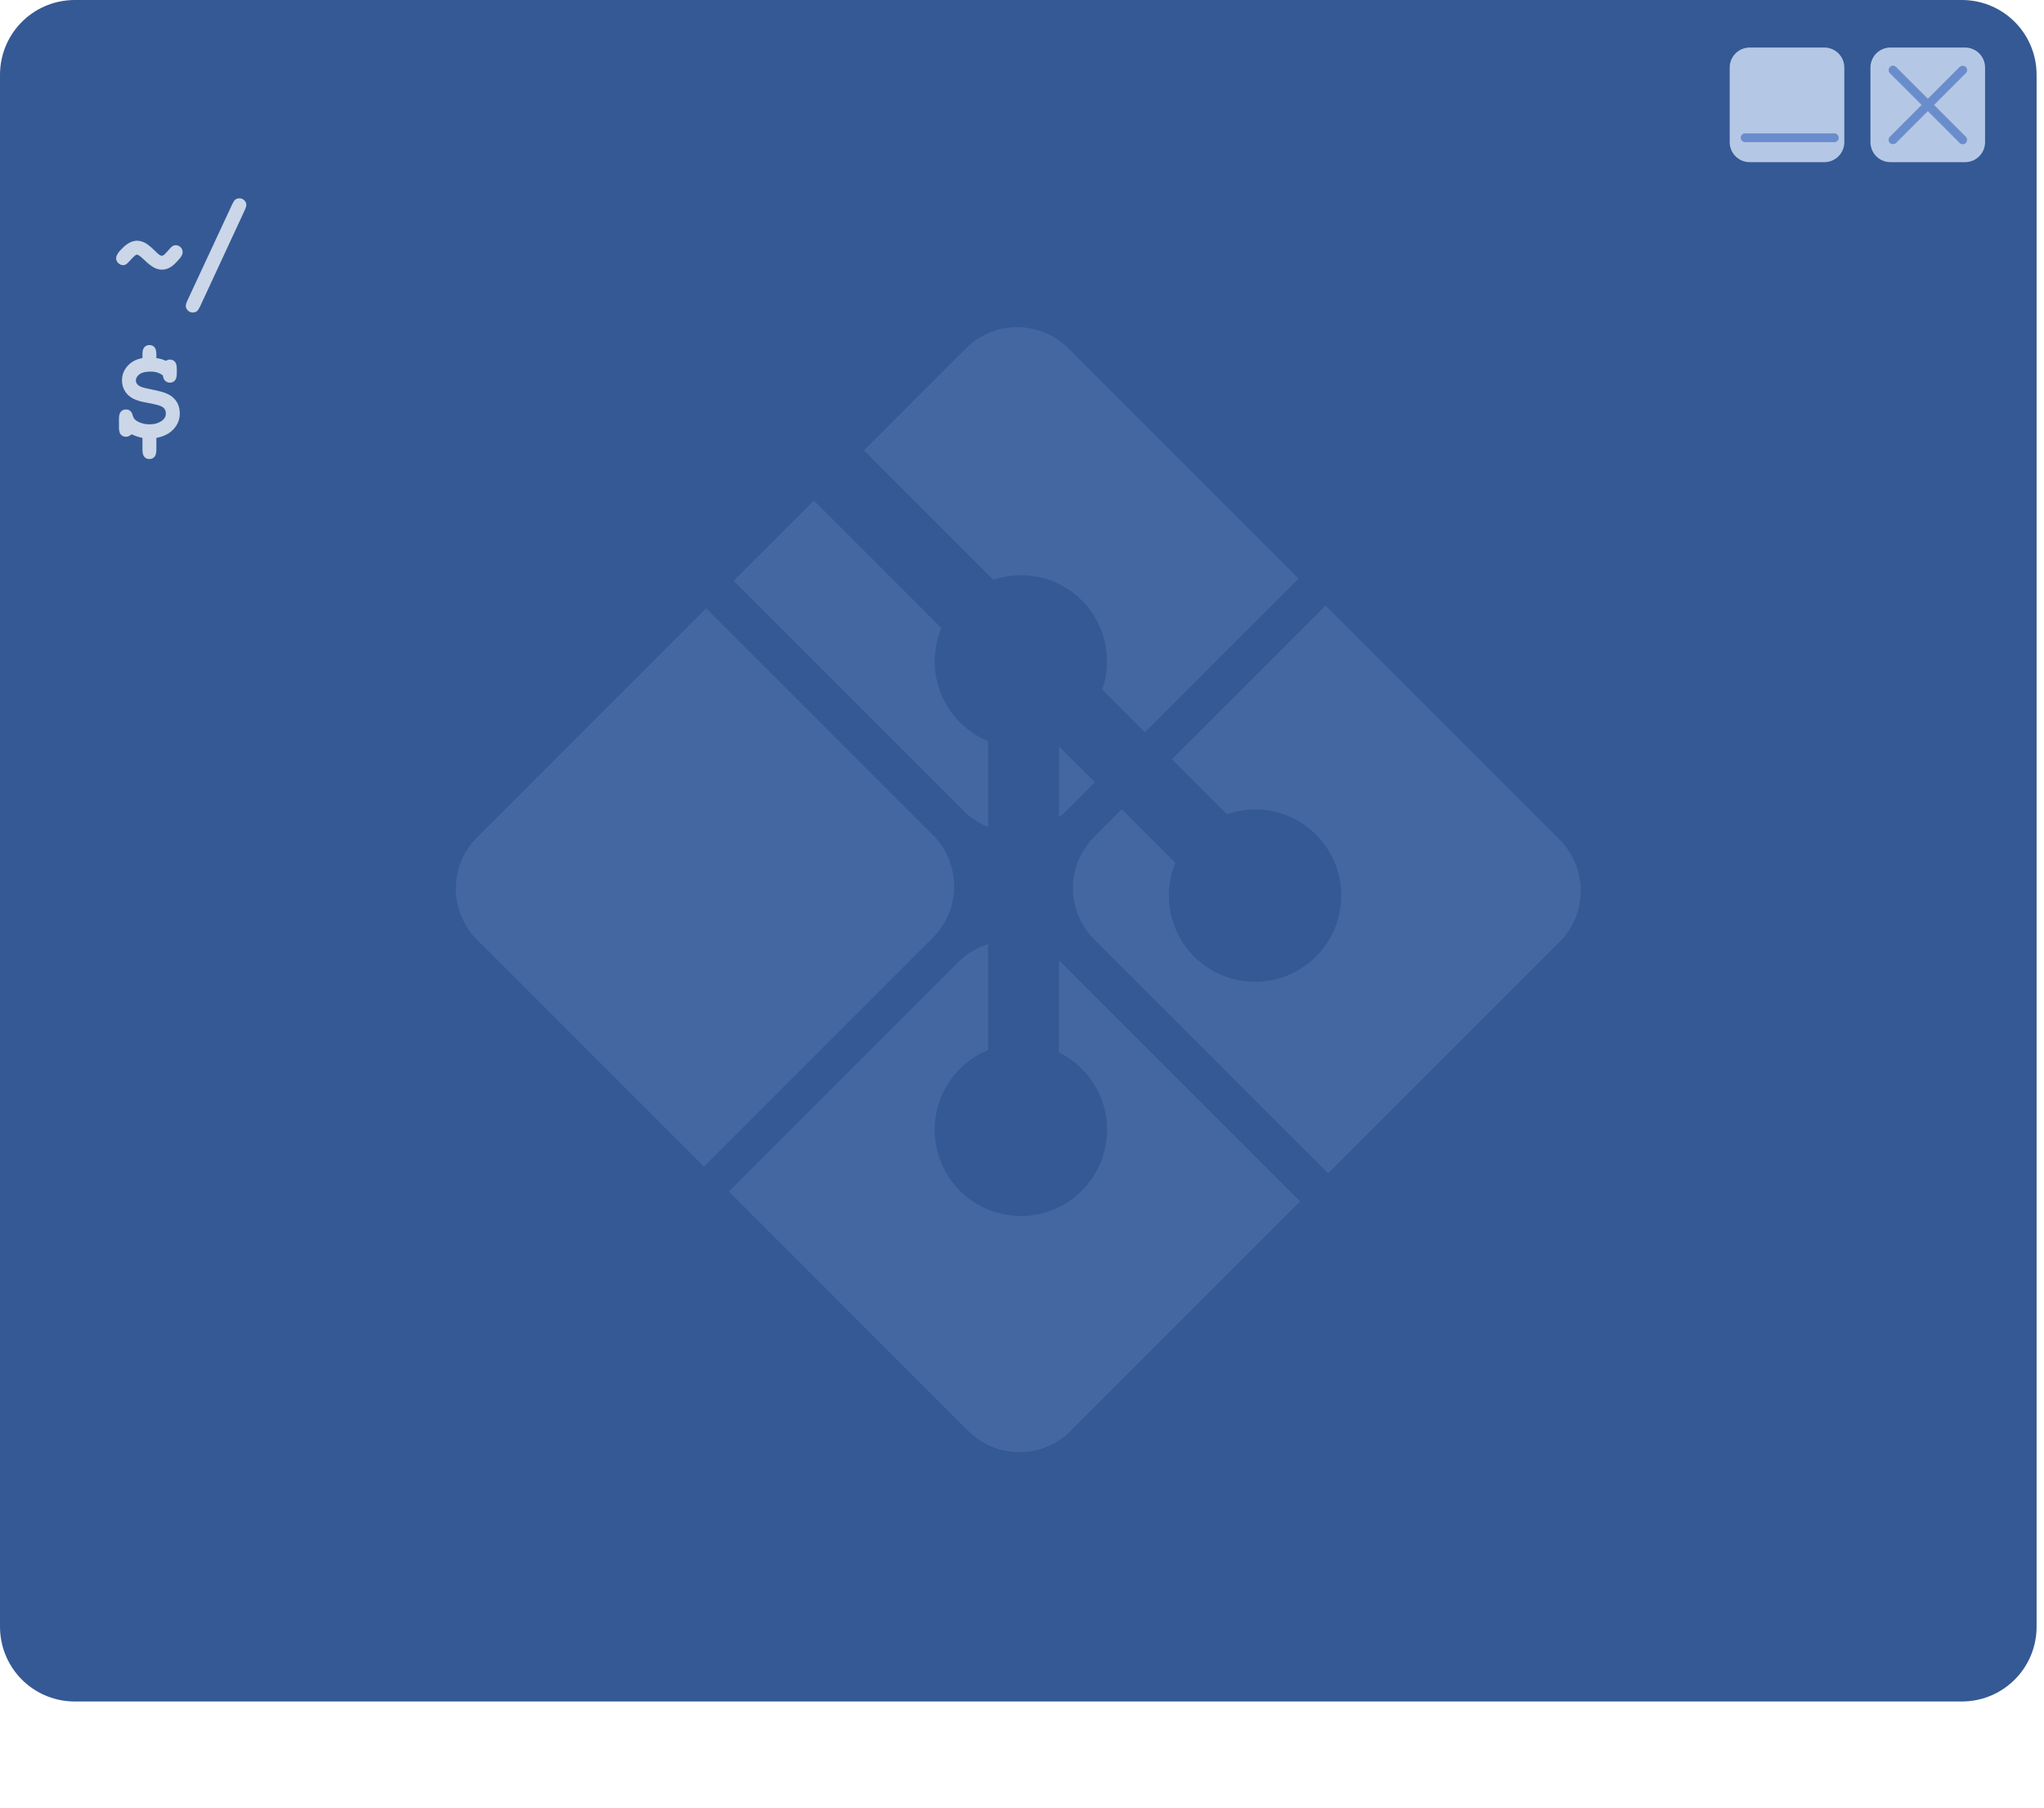 <?xml version="1.0" encoding="UTF-8" standalone="no"?>
<!-- Created with Inkscape (http://www.inkscape.org/) -->

<svg
   xmlns:dc="http://purl.org/dc/elements/1.1/"
   xmlns:cc="http://creativecommons.org/ns#"
   xmlns:rdf="http://www.w3.org/1999/02/22-rdf-syntax-ns#"
   xmlns:svg="http://www.w3.org/2000/svg"
   xmlns="http://www.w3.org/2000/svg"
   version="1.2"
   viewBox="0 0 1470 1300"
   id="svg2">
  <defs
     id="defs4">
    <clipPath
       id="clipPath3018">
      <path
         d="M 230.892,51.977 181.15,2.238 c -2.862,-2.865 -7.508,-2.865 -10.374,0 l -10.329,10.329 13.102,13.103 c 3.046,-1.028 6.537,-0.339 8.964,2.088 2.439,2.442 3.124,5.963 2.07,9.02 l 12.628,12.627 c 3.055,-1.053 6.58,-0.373 9.02,2.071 3.411,3.41 3.411,8.934 0,12.345 -3.411,3.412 -8.936,3.412 -12.349,0 -2.564,-2.567 -3.199,-6.335 -1.9,-9.494 l -11.777,-11.777 -0.001,30.991 c 0.832,0.412 1.616,0.961 2.309,1.651 3.41,3.409 3.41,8.933 0,12.348 -3.411,3.409 -8.938,3.409 -12.345,0 -3.41,-3.415 -3.41,-8.938 0,-12.348 0.843,-0.841 1.818,-1.478 2.858,-1.905 l 0,-31.279 c -1.04,-0.425 -2.014,-1.058 -2.858,-1.905 -2.583,-2.581 -3.205,-6.372 -1.88,-9.544 l -12.915,-12.918 -34.106,34.105 c -2.866,2.867 -2.866,7.513 0,10.378 l 49.742,49.739 c 2.864,2.865 7.508,2.865 10.376,0 l 49.509,-49.508 c 2.865,-2.866 2.865,-7.514 0,-10.379"
         id="path3020"
         style="fill:#f03c2e;fill-opacity:1;fill-rule:nonzero;stroke:none" />
    </clipPath>
    <clipPath
       id="clipPath18">
      <path
         d="m 0,0 2183.73,0 0,912 L 0,912 0,0 z"
         id="path20" />
    </clipPath>
  </defs>
  <g
     transform="translate(-17.664,429.974)"
     id="layer1"
     style="display:none">
    <rect
       width="3953.974"
       height="3737.143"
       x="-1244.193"
       y="-1559.066"
       id="rect2985"
       style="fill:#2c66b8;fill-opacity:1;stroke:none" />
  </g>
  <g
     transform="translate(-17.664,-17.664)"
     id="layer2"
     style="display:inline">
    <rect
       width="1357.243"
       height="1116.045"
       x="71.379"
       y="71.379"
       id="rect3756"
       style="fill:#345994;fill-opacity:1;stroke:#345994;stroke-width:107.43;stroke-linejoin:round;stroke-miterlimit:4;stroke-opacity:1;stroke-dasharray:none" />
  </g>
  <g
     transform="translate(-17.664,-17.664)"
     id="layer4"
     style="display:none">
    <path
       d="m 64.979,65.049 1370.044,0 0,73.312 -1370.044,0 z"
       id="rect3756-4"
       style="fill:#34549c;fill-opacity:1;stroke:#34549c;stroke-width:70;stroke-linejoin:round;stroke-miterlimit:4;stroke-opacity:1;stroke-dasharray:none;display:inline" />
  </g>
  <g
     transform="translate(-17.664,-17.664)"
     id="layer3"
     style="display:inline">
    <rect
       width="53.667"
       height="53.667"
       x="1377.235"
       y="66.222"
       id="rect3756-1"
       style="fill:#b4c8e6;fill-opacity:1;stroke:#b4c8e6;stroke-width:28.765;stroke-linejoin:round;stroke-miterlimit:4;stroke-opacity:1;stroke-dasharray:none;display:inline" />
    <rect
       width="53.667"
       height="53.667"
       x="1276.008"
       y="66.222"
       id="rect3756-1-7"
       style="fill:#b4c8e6;fill-opacity:1;stroke:#b4c8e6;stroke-width:28.765;stroke-linejoin:round;stroke-miterlimit:4;stroke-opacity:1;stroke-dasharray:none;display:inline" />
    <g
       transform="matrix(0.574,0,0,0.574,819.354,26.032)"
       id="g3839">
      <rect
         width="133.784"
         height="10.149"
         ry="5.075"
         x="736.279"
         y="-642.884"
         transform="matrix(0.707,0.707,-0.707,0.707,0,0)"
         id="rect3815"
         style="fill:#698ccd;fill-opacity:1;stroke:#728ec4;stroke-width:0.913;stroke-linejoin:round;stroke-miterlimit:4;stroke-opacity:1;stroke-dasharray:none" />
      <rect
         width="133.784"
         height="10.149"
         ry="5.075"
         x="-704.702"
         y="-808.245"
         transform="matrix(-0.707,0.707,-0.707,-0.707,0,0)"
         id="rect3815-0"
         style="fill:#698ccd;fill-opacity:1;stroke:#728ec4;stroke-width:0.913;stroke-linejoin:round;stroke-miterlimit:4;stroke-opacity:1;stroke-dasharray:none;display:inline" />
    </g>
    <g
       transform="matrix(0.574,0,0,0.574,718.524,26.032)"
       id="g3839-9"
       style="display:inline">
      <rect
         width="122.05"
         height="10.149"
         ry="5.075"
         x="-1082.365"
         y="-163.025"
         transform="scale(-1,-1)"
         id="rect3815-0-8"
         style="fill:#698ccd;fill-opacity:1;stroke:#728ec4;stroke-width:0.872;stroke-linejoin:round;stroke-miterlimit:4;stroke-opacity:1;stroke-dasharray:none;display:inline" />
    </g>
  </g>
  <g
     transform="translate(-17.664,-17.664)"
     id="layer5"
     style="display:inline">
    <g
       transform="translate(-30.605,-18.718)"
       id="flowRoot3868"
       style="font-size:100px;font-style:normal;font-weight:bold;line-height:125%;letter-spacing:0px;word-spacing:0px;fill:#cbd6e8;fill-opacity:1;stroke:none;font-family:Sans;-inkscape-font-specification:Sans Bold">
      <path
         d="m 160.729,293.86 c 2.311,0.293 4.574,0.944 6.787,1.953 0.521,-0.293 1.017,-0.513 1.489,-0.659 0.472,-0.146 0.936,-0.22 1.392,-0.22 1.497,6e-5 2.71,0.513 3.638,1.538 0.928,1.025 1.392,2.743 1.392,5.151 l 0,3.223 c -5e-5,2.409 -0.464,4.126 -1.392,5.151 -0.928,1.025 -2.124,1.538 -3.589,1.538 -1.335,4e-5 -2.466,-0.439 -3.394,-1.318 -0.928,-0.879 -1.473,-2.165 -1.636,-3.857 -2.344,-1.855 -5.273,-2.783 -8.789,-2.783 -3.678,5e-5 -6.372,0.659 -8.081,1.978 -1.709,1.318 -2.563,2.775 -2.563,4.37 -2e-5,1.237 0.521,2.344 1.562,3.32 1.042,0.977 3.223,1.807 6.543,2.49 l 6.641,1.416 c 5.599,1.139 9.619,2.848 12.061,5.127 3.19,2.897 4.785,6.722 4.785,11.475 -5e-5,4.167 -1.457,7.869 -4.37,11.108 -2.913,3.239 -7.072,5.379 -12.476,6.421 l 0,8.496 c -4e-5,2.409 -0.464,4.126 -1.392,5.151 -0.928,1.025 -2.14,1.538 -3.638,1.538 -1.465,-2e-5 -2.661,-0.513 -3.589,-1.538 -0.928,-1.025 -1.392,-2.743 -1.392,-5.151 l 0,-8.496 c -2.604,-0.553 -5.208,-1.416 -7.812,-2.588 -1.4,1.172 -2.702,1.758 -3.906,1.758 -1.595,1e-5 -2.856,-0.505 -3.784,-1.514 -0.928,-1.009 -1.392,-2.718 -1.392,-5.127 l 0,-6.299 c -1e-5,-2.409 0.464,-4.126 1.392,-5.151 0.928,-1.025 2.14,-1.538 3.638,-1.538 1.204,2e-5 2.214,0.326 3.027,0.977 0.814,0.651 1.4,1.652 1.758,3.003 0.358,1.351 0.863,2.368 1.514,3.052 0.977,1.042 2.466,1.912 4.468,2.612 2.002,0.7 4.061,1.05 6.177,1.05 3.711,1e-5 6.803,-0.96 9.277,-2.881 1.66,-1.27 2.49,-2.913 2.49,-4.932 -4e-5,-1.66 -0.553,-3.027 -1.66,-4.102 -1.107,-1.042 -3.434,-1.921 -6.982,-2.637 l -7.52,-1.514 c -5.306,-1.042 -9.196,-2.946 -11.67,-5.713 -2.474,-2.767 -3.711,-6.087 -3.711,-9.961 -1e-5,-3.841 1.335,-7.259 4.004,-10.254 2.669,-2.995 6.234,-4.883 10.693,-5.664 l 0,-2.734 c -3e-5,-2.376 0.464,-4.077 1.392,-5.103 0.928,-1.025 2.14,-1.538 3.638,-1.538 1.465,7e-5 2.661,0.513 3.589,1.538 0.928,1.025 1.392,2.726 1.392,5.103 z"
         id="path3994"
         style="font-variant:normal;font-stretch:normal;fill:#cbd6e8;font-family:Courier New;-inkscape-font-specification:Sans Bold" />
    </g>
    <g
       transform="translate(-30.654,-124.391)"
       id="flowRoot3868-2"
       style="font-size:100px;font-style:normal;font-weight:bold;line-height:125%;letter-spacing:0px;word-spacing:0px;fill:#cbd6e8;fill-opacity:1;stroke:none;font-family:Sans;-inkscape-font-specification:Sans Bold">
      <path
         d="m 174.596,318.372 c 1.432,4e-5 2.637,0.488 3.613,1.465 0.977,0.977 1.465,2.148 1.465,3.516 -6e-5,1.4 -0.732,2.962 -2.197,4.688 -2.214,2.572 -4.069,4.395 -5.566,5.469 -2.214,1.628 -4.574,2.441 -7.08,2.441 -1.888,2e-5 -3.76,-0.472 -5.615,-1.416 -1.855,-0.944 -4.175,-2.742 -6.958,-5.396 -2.783,-2.653 -4.565,-3.979 -5.347,-3.979 -0.391,3e-5 -0.765,0.13 -1.123,0.391 -0.716,0.456 -1.88,1.579 -3.491,3.369 -1.611,1.79 -2.743,2.873 -3.394,3.247 -0.651,0.374 -1.302,0.562 -1.953,0.562 -1.367,2e-5 -2.563,-0.505 -3.589,-1.514 -1.025,-1.009 -1.538,-2.181 -1.538,-3.516 -1e-5,-1.986 1.693,-4.574 5.078,-7.764 3.385,-3.19 6.706,-4.785 9.961,-4.785 1.79,4e-5 3.63,0.464 5.518,1.392 1.888,0.928 4.378,2.922 7.471,5.981 1.595,1.595 2.767,2.604 3.516,3.027 0.488,0.26 0.928,0.391 1.318,0.391 0.456,3e-5 0.863,-0.13 1.221,-0.391 0.814,-0.553 2.116,-1.888 3.906,-4.004 1.139,-1.367 2.026,-2.238 2.661,-2.612 0.635,-0.374 1.343,-0.561 2.124,-0.562 z"
         id="path3991"
         style="font-variant:normal;font-stretch:normal;fill:#cbd6e8;font-family:Courier New;-inkscape-font-specification:Sans Bold" />
    </g>
    <g
       transform="translate(17.297,-123.097)"
       id="flowRoot3868-2-1"
       style="font-size:100px;font-style:normal;font-weight:bold;line-height:125%;letter-spacing:0px;word-spacing:0px;fill:#cbd6e8;fill-opacity:1;stroke:none;font-family:Sans;-inkscape-font-specification:Sans Bold">
      <path
         d="m 176.354,291.956 -32.08,69.141 c -0.814,1.725 -1.546,2.848 -2.197,3.369 -0.846,0.684 -1.872,1.025 -3.076,1.025 -1.367,-10e-6 -2.547,-0.488 -3.54,-1.465 -0.993,-0.977 -1.489,-2.083 -1.489,-3.32 -1e-5,-0.879 0.391,-2.165 1.172,-3.857 l 32.178,-69.092 c 0.814,-1.725 1.53,-2.848 2.148,-3.369 0.879,-0.684 1.904,-1.025 3.076,-1.025 1.367,7e-5 2.539,0.48 3.516,1.44 0.977,0.96 1.465,2.059 1.465,3.296 -5e-5,0.879 -0.391,2.165 -1.172,3.857 z"
         id="path3988"
         style="font-variant:normal;font-stretch:normal;fill:#cbd6e8;font-family:Courier New;-inkscape-font-specification:Sans Bold" />
    </g>
  </g>
  <g
     transform="translate(-17.664,-17.664)"
     id="layer6"
     style="display:inline">
    <g
       transform="matrix(7.101,0,0,7.101,345.493,252.794)"
       id="g3975">
      <g
         transform="matrix(1.25,0,0,-1.25,-0.338,139.414)"
         id="g10">
        <g
           transform="scale(0.1,0.1)"
           id="g12">
          <g
             id="g14">
            <g
               clip-path="url(#clipPath18)"
               id="g16" />
          </g>
        </g>
      </g>
      <g
         transform="translate(-0.338,25.402)"
         id="layer1-4"
         style="display:inline">
        <g
           transform="translate(-118.778,-25.476)"
           clip-path="url(#clipPath3018)"
           id="g3012">
          <path
             d="m 230.435,-10.813 -49.742,-49.739 c -2.862,-2.865 -7.508,-2.865 -10.374,0 -16.502,16.504 -33.007,33.006 -49.51,49.509 -2.866,2.867 -2.866,7.513 0,10.378 L 170.55,49.074 c 2.864,2.865 7.508,2.865 10.376,0 L 230.435,-0.434 c 2.865,-2.866 2.865,-7.514 0,-10.379"
             id="path3000"
             style="fill:#4467a2;fill-opacity:1;fill-rule:nonzero;stroke:none" />
          <path
             d="M 293.393,51.928 243.651,2.189 c -2.862,-2.865 -7.508,-2.865 -10.374,0 -16.502,16.504 -33.007,33.006 -49.51,49.509 -2.866,2.867 -2.866,7.513 0,10.378 l 49.742,49.739 c 2.864,2.865 7.508,2.865 10.376,0 l 49.509,-49.508 c 2.865,-2.866 2.865,-7.514 0,-10.379"
             id="path3006"
             style="fill:#4467a2;fill-opacity:1;fill-rule:nonzero;stroke:none" />
          <path
             d="M 167.436,51.521 117.693,1.782 c -2.862,-2.865 -7.508,-2.865 -10.374,0 C 90.816,18.286 74.312,34.788 57.809,51.291 c -2.866,2.867 -2.866,7.513 0,10.378 l 49.742,49.739 c 2.864,2.865 7.508,2.865 10.376,0 L 167.436,61.9 c 2.865,-2.866 2.865,-7.514 0,-10.379"
             id="path3008"
             style="fill:#4467a2;fill-opacity:1;fill-rule:nonzero;stroke:none" />
          <path
             d="M 230.129,114.117 180.387,64.378 c -2.862,-2.865 -7.508,-2.865 -10.374,0 -16.502,16.504 -33.007,33.006 -49.51,49.509 -2.866,2.867 -2.866,7.513 0,10.378 l 49.742,49.739 c 2.864,2.865 7.508,2.865 10.376,0 l 49.509,-49.508 c 2.865,-2.866 2.865,-7.514 0,-10.379"
             id="path3010"
             style="fill:#4467a2;fill-opacity:1;fill-rule:nonzero;stroke:none" />
        </g>
      </g>
    </g>
  </g>
</svg>
